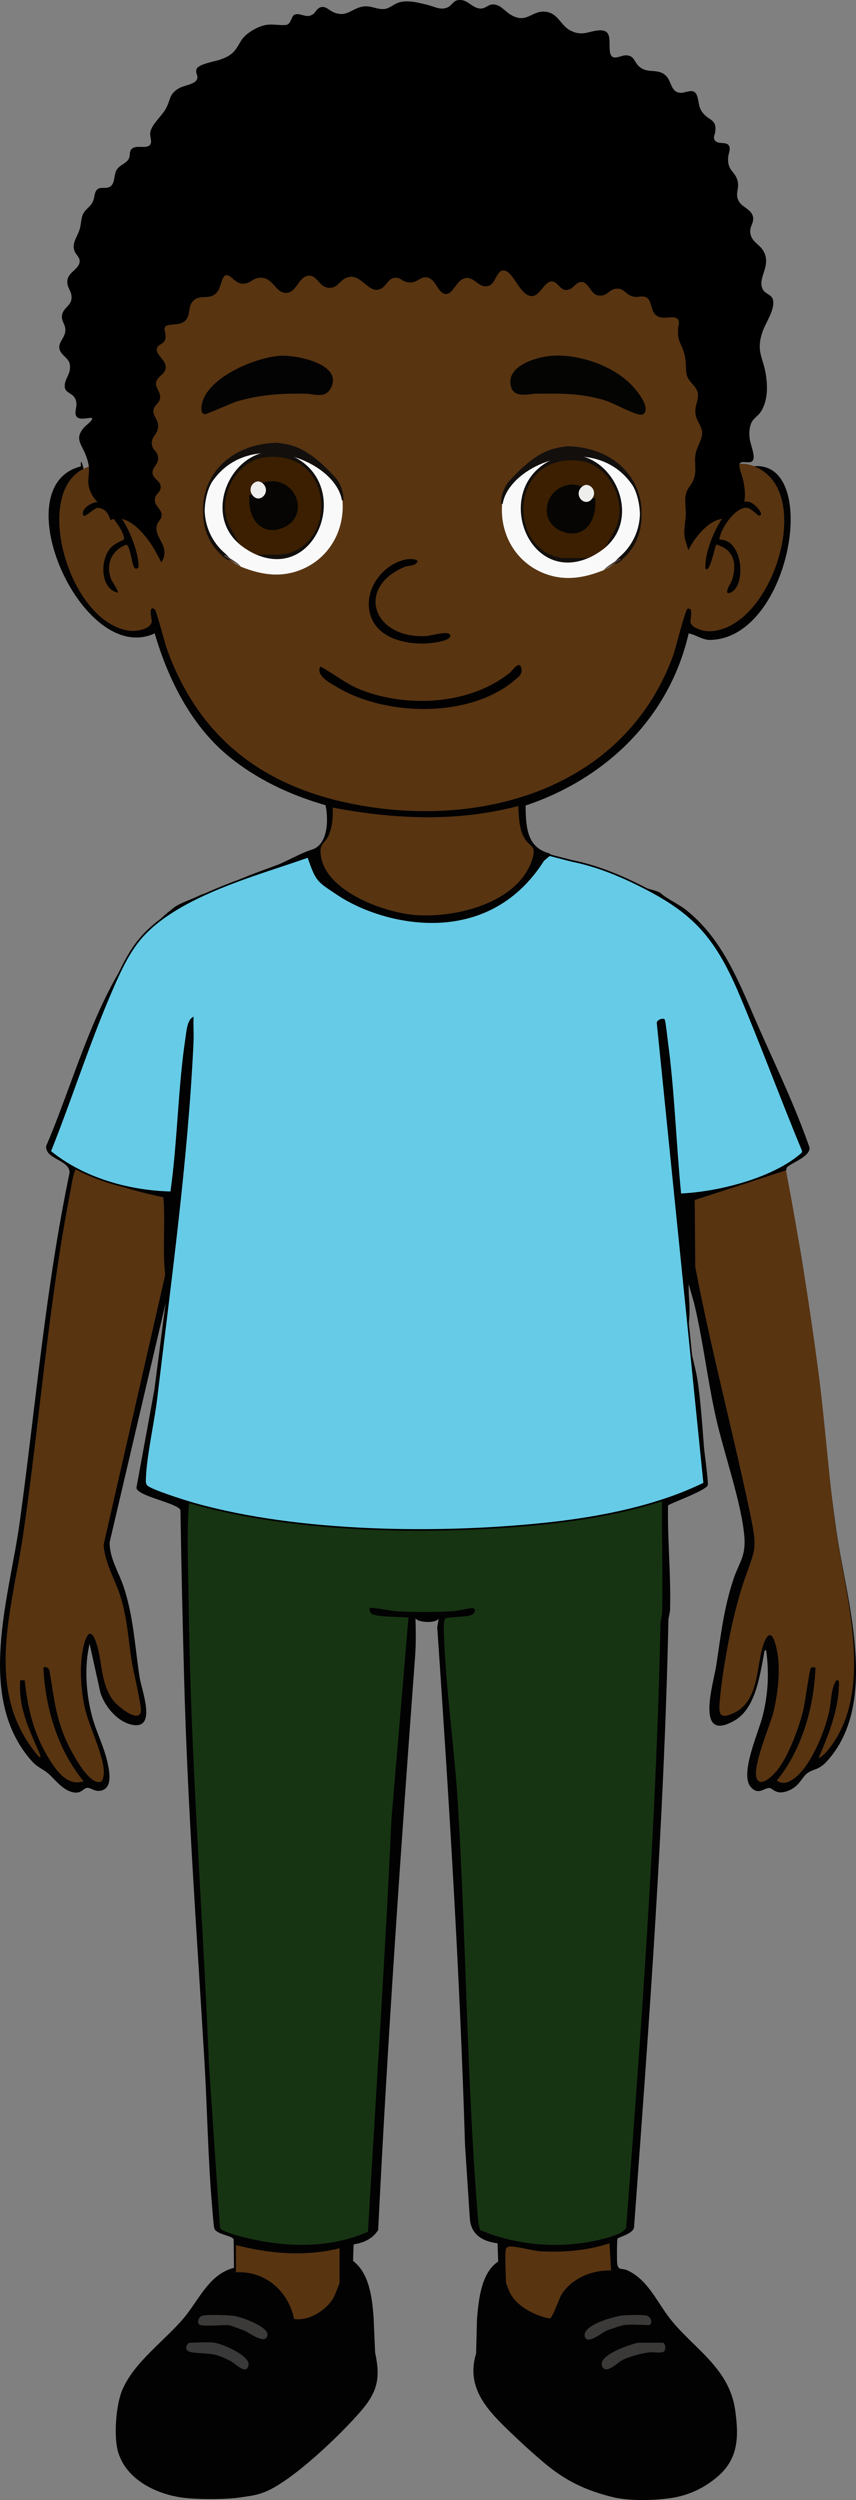 <?xml version="1.0" encoding="UTF-8"?>
<svg id="Layer_1" data-name="Layer 1" xmlns="http://www.w3.org/2000/svg" viewBox="0 0 525.33 1532.95">
  <rect x="0" y="0" width="525.33" height="1532.95" fill="#808080" stroke="none"/>
  <defs>
    <style>
      .cls-1 {
        fill: #583411;
      }

      .cls-2 {
        stroke: #120f0d;
      }

      .cls-2, .cls-3 {
        stroke-miterlimit: 10;
      }

      .cls-2, .cls-4 {
        fill: #120f0d;
      }

      .cls-3 {
        fill: #66cbe6;
        stroke: #000;
      }

      .cls-5 {
        fill: #173412;
      }

      .cls-6 {
        fill: #060504;
      }

      .cls-7 {
        fill: #46727a;
      }

      .cls-8 {
        fill: #eeeeec;
      }

      .cls-9 {
        fill: #f9f9f9;
      }

      .cls-10 {
        fill: #040303;
      }

      .cls-11 {
        fill: #3b1f00;
      }

      .cls-12 {
        fill: #493e36;
      }

      .cls-13 {
        fill: #3a3939;
      }

      .cls-14 {
        fill: #3b3a39;
      }

      .cls-15 {
        fill: #3a3938;
      }

      .cls-16 {
        fill: #020101;
      }

      .cls-17 {
        fill: #020203;
      }

      .cls-18 {
        fill: #040403;
      }
    </style>
  </defs>
  <path class="cls-17" d="M219.01,470.91c206.71,68.68,178.44-176.51,242.57-184.91,42.53-5.57,24,106-26.1,106.38-4.91-.13-8.32-3.2-12.85-4-11.98,52.21-51.5,89.35-100.07,105.53.13,14.05,1.18,25.48,13.91,29.13,1.17.33,3.96,2.83,5.17,2.88,7.37.31,9.33,3.61,13.1,3.21,18,12,12,10,24,9,3.81,4.32,24.2,7.08,26.78,9.57,3.06,2.95,11.07,6.77,15.11,9.94,23.86,18.67,33.67,46.88,45.83,74.24,10.84,24.4,21.54,46.52,30.36,71.79.61,5.62-12.56,10-13.81,12.12-.78,1.32-.55,2.92-.48,4.38.66,13.91,6.88,35.48,9.26,50.32,9.04,56.25,13.51,110.85,21.35,167.17,5.89,42.28,27.14,106.39-5.72,142.34-5.18,5.67-8.18,4.42-11.98,7.28-3.4,2.55-4.69,7.63-10.86,10.39-8.61,3.84-10.18-1.6-12.73-1.34-3.33.34-6.69,4.5-11.14-.64-6.78-7.82,4.62-33.14,7.11-42.67,3.61-13.8,4.3-26.99,2.38-41.16-1.38-.26-1.23,1.85-1.44,2.91-2.6,13.31-5.17,32.87-18.05,40.25-24.39,13.97-12.83-22.82-11.12-33.99,2.83-18.55,4.57-34.85,10.59-52.88,3.27-9.8,7.54-13.74,6.67-25.45-1.52-20.57-12.84-52.43-17.61-74.01-5.12-23.1-7.76-46.6-13.26-69.62l-3.34-11.74c-.16,10.25,1.19,13.59.1,23.8-1.24,11.62,3.42,23.4,5.18,34.29,1.96,12.08,3.13,29.21,4.12,42.11.22,2.82,2.67,20.27,2.36,22.97-.37,3.3-24.17,11.65-24.44,12.66-.28,23.81,1.75,39.87,1.28,63.68-.05,2.32-.98,4.46-1.03,6.78-2.69,124.29-11.98,248.3-21.11,372.34-1.12,3.97-9.53,5.75-10.13,6.73-.39.64-.42,13.3-.21,15.09.58,4.76,3.02,2.79,6.29,4.31,13.26,6.17,18.59,20.67,27.57,31.43,14.61,17.5,35.07,29.22,38.58,54.4,2.3,16.52,1.97,30.1-11.41,41.17-7.73,6.4-16.22,10.44-25.73,12.24-9.12,1.73-26.36,2.53-37.15,0-17.17-4.03-29.92-10.23-42.85-21.11-6.82-5.74-13.44-11.75-19.88-17.93-14.28-13.68-28.62-27.63-21.99-49.21l.53-20.86c1-12.12,2.51-28.53,13.01-35.51l-.38-11.2c-10.64-1.34-16.31-6.36-17.01-15.07l-2.96-45.26c-3.19-105.98-9.85-211.78-17.04-317.43l.93-5.56c-.92,3.26-12.81,3-14.29,0,.22,7.85.34,15.72-.24,23.57-8.68,117.14-16.86,234.26-22.66,351.61-3.04,4.83-8.06,7.75-15.05,8.78-.17,3.39-.29,6.78-.35,10.17,9.86,7.57,11.61,22.01,12.56,34.05l.97,22.1c3.28,15.37,1.68,23.89-8.76,35.98-12.42,14.4-40.9,41.66-57.77,49.06-5.44,2.39-9.42,2.82-16.33,3.83-9.27,1.36-27.25,1.33-36.2,0-15.3-2.28-33.27-10.65-38.55-27.47-3-9.55-1.45-29.39,2.49-38.55,7.33-17.06,25.75-29.88,37.5-43.75,9.45-11.14,15.7-27.22,31-31l-.19-17.4c-.78-2.39-10.13-2.99-11.78-6.5-.52-1.1-1.19-10.73-1.41-13.25-2.6-29.62-3-60.38-4.78-90.16-4.65-77.58-10.31-155.55-12.41-233.27-1.02-37.86-1.65-65.99-2.28-103.86-.8-4.39-27.12-8.74-27-14l11-60,6.88-53.03-34.34,146.54c-.05,9.97,5.64,18.39,8.65,27.44,6.01,18.11,6.91,37.15,9.79,55.66,1.13,7.3,10.24,30.59-3.35,29.03-9.46-1.09-17.96-10.93-20.76-19.9l-6.63-29.97c-3.32,13.94-2.17,30.43,1.42,44.16,2.5,9.55,7.43,18.89,9.52,28.43,1.2,5.44,3.47,15.93-4.04,17.48-3.82.78-5.97-1.83-8.37-1.73-1.96.09-3.35,2.89-6.62,2.92-6.48.06-11.58-6.14-15.76-10.3-4.64-4.61-7.46-4.31-11.89-9.34-34.35-38.97-13.46-100.38-7.21-145.76,9.95-72.22,15.75-143.14,30.64-214.57.42-8.04-15.13-8.29-14.33-16.5,21.04-48.77,35.09-113.62,78.71-146.41,3.16-2.38,11.1-5.16,13.38-6.29,7.13-3.53,7.42-1.76,16.55-6.18,11.58-5.6,16.49-7.3,33.76-13.69,4.23-1.57,13.59-6.91,20.95-9.28,9.63-3.11,9.98-18.39,8.07-27.12-21.78-6.23-42.95-16.14-60.49-30.88-22.23-18.68-36.17-46.51-44.33-74.48-44.36,20.63-93.36-90.37-45.36-102.37-.52-21.72,15.78,90.01,30.4,71.52,1.44-1.82,22.99-17.31,23.25-16.93,33.68,50.46,42.24,105.87,115.8,130.31h-.01v.02Z"/>
  <path class="cls-5" d="M294.56,1367.39c-.37-2.03-.98-4.11-1.15-6.18-6.93-84.51-7.26-170.01-12.37-254.71-2.07-34.27-7.43-70.31-8.57-104.23-.07-2.19-.49-8.93.92-9.94,1.17-.84,12.17-.83,15.3-1.86,2.76-.9,3.9-3.88,1.33-4.42-1.34-.28-9.64,1.82-12.25,1.95-10.43.52-23.86.59-34.26,0-2.63-.15-15.87-2.71-16.56-2.01-.51.51-.02,2.65.97,3.41,3.01,2.33,18.2,1.82,22.76,2.48l-10.44,123.45c-3.83,84.41-9.56,168.72-14.41,253.1-22.81,9.96-47.86,9.73-71.81,4.41-3.27-.73-18.16-4.12-19.01-6.86l-6.78-100.18c-3.79-93.55-11.19-186.81-12.39-280.27-.25-19.56-1.28-42.85,0-62.04.14-2.17.75-4.19,1.03-6.32,23.98,5.83,48,11.03,72.58,13.73,71.41,7.82,147.78,5.77,216.88-14.75-.36,24.08.5,48.24.05,72.33-.04,2.33-.98,4.48-1.03,6.8-2.58,123.64-11.68,247.23-21.08,370.6-1.49,3.8-11.23,6.21-14.95,7.13-24.5,6.1-51.48,4.19-74.77-5.64v.02h.01Z"/>
  <path class="cls-1" d="M435.57,276c4.4,33.83-12.42,11.22-10.42,45.21.1,1.73,2.44,2.21,3.21.66,0-.01.01-.03.02-.04,1.84-3.74,3.11-10.77,5.05-15.43,6.46-15.51,16.83-29.1,34.32-17.93,30.72,19.63,4.58,97.93-32.46,98.62-3.28.06-10.04-1.74-11.43-5.03-.74-1.75,2.23-9.74-1.85-8.81-1.44.33-7.51,24.97-9.01,29.04-30.59,82.74-119.74,106.26-197.48,90.48-54.28-11.02-93.2-40.2-112.96-94.42-1.34-3.67-6.55-23.86-7.54-24.64-4.21-3.33-1.87,6.28-1.87,6.97.04,5.11-9.49,6.61-13.57,6.09-38.04-4.77-61.22-88.54-25.36-100.52,23.83-7.96,30.03,19.15,36.48,36.85.97,1.2-6.02,1.13-5.09-.01,1.36-1.65-2.24-10.72-2.03-13.58,1.31-17.93-2.07-7.05-1-25,.28-4.71-.22-66.56,1-68,26.97-31.77,17-64,17-64l172-28,59-24,76,55s-1.86,35.87,23,46.49l5.09,24.14,10,41-10.09,8.86Z"/>
  <path class="cls-1" d="M482.36,717.57c7.78,40.9,14.45,82.15,19.88,123.5,4.19,31.93,6.28,64.27,10.71,96.11,5.7,40.92,24.33,99.44-4.39,135.39-1.39,1.74-4.07,4.77-6.19,5.39,5.7-13.22,11.89-28.54,12.39-43.22.05-1.33.83-5.02-1.46-4.46-3.55,5.27-3.04,13.33-4.57,19.86-2.8,12.03-11.18,32.8-21.08,40.12-3.47,2.57-7.01,4.37-10.91,1.48,15.33-18.68,22.88-45.1,23.72-69.35-1.07.14-2.11-.56-2.93.58-.77,1.08-3.58,21.92-4.74,26.39-2.83,10.91-8.79,27.15-15.67,35.9-2.01,2.56-9.33,10.49-12.32,6.04-4.13-6.14,7.79-33.13,9.76-41.15,2.49-10.16,3.93-21.68,3.1-32.16-.33-4.13-3.11-22.6-8.06-12.32-6.02,12.5-2.3,36.94-19.44,44.77-8.71,3.98-9.17.56-8.43-7.76,1.8-20.4,7.7-51.61,14.1-70.96,7.58-22.92,9.56-19.87,4.12-45.53-10.55-49.83-23.73-99.3-33.28-149.44l-.3-40.95,55.98-18.22h.01Z"/>
  <path class="cls-1" d="M62.61,1092.1c-7.57,4.94-20.31-20.8-22.53-26.08-6.29-14.97-6.93-25.73-9.64-41.16-.53-3.01-3.65-3.18-3.79-1.97,1.16,24.64,9.05,50.46,24.68,69.32-9.93,3.31-16.54-6.21-21.28-13.84-9.17-14.75-13.14-30.66-14.87-48.05l-2.77-.07c-1.24,17.15,5.64,30.39,11.95,45.16.7,1.65.86,3.11-1.05,1.09-33.7-39.54-15.76-89.9-9.12-135.38,10.23-69.97,15.37-140.52,28.89-210.06.46-2.35,2.16-14.23,3.94-14.42,16.91,8.35,35,13.65,53.25,17.49,1.34,15.72-.71,31.85,1.14,47.53l-37.82,165.49c.77,11.62,7.25,21.6,10.55,32.42,3.96,13,4.64,25.94,6.73,39.25.87,5.51,6.14,27.45,5.61,30.59-1.32,7.7-14.95-3.64-17.53-7.41-7.89-11.52-5.99-25.17-10.5-36.33-2.58-6.39-4.8-4.17-6.45,1.18-3.63,11.73-2.56,28.04-.04,39.97,2.43,11.53,12.38,30.48,11.74,40.96-.09,1.48-.55,2.97-1.09,4.32h0Z"/>
  <path class="cls-1" d="M318.07,494.22c.35,6.55.45,14.35,3.95,20.01,3.16,5.1,7.27,4.14,4.8,12.18-8.45,27.56-47.55,36.54-71.86,34.68-18.76-1.44-55.65-14.36-58.16-37.14-.77-7.01,2.42-6.57,4.71-11.34,2.5-5.19,2.91-11.71,2.65-17.42,38,7.15,76.2,8.95,113.91-.98h0Z"/>
  <path class="cls-1" d="M310.48,1378.94c.23-.8,1.37-1.36,2.28-1.43,4.14-.28,13.96,2.57,19.09,2.89,13.82.86,29.06-.52,42.22-4.91l.96,16.73c-11.3-.46-23.72,4.49-30.22,14.42-1.88,2.87-5.48,14.41-7.42,14.99-8.47-1.46-19.75-7.17-24.09-15.11-.49-.9-2.81-6.54-2.81-6.92,0-4.39-.86-17.65,0-20.65h-.01Z"/>
  <path class="cls-17" d="M210.81,1377.46v21.15c0,.62-3.26,8.55-3.95,9.68-4.55,7.45-15.29,14.03-23.98,12.51-3.5-17.48-18.25-29.63-35.67-28.58v-16.72c20.67,5.39,42.69,7.14,63.6,1.97h0Z"/>
  <path class="cls-14" d="M123,1425.65c-2.39-.72-1.6-4.86,1.14-5.7s15.97-.44,19.49.05c4.09.57,21.46,6.61,20.51,11.9-1.12,6.23-11.11-1.54-14.11-2.8-1.52-.64-9.09-3.46-9.95-3.46-3.78,0-14.43.79-17.09,0h0Z"/>
  <path class="cls-15" d="M391.63,1436.47h15.19c1.23,0,2.38,4.13.52,5.46-1.59,1.14-6.66.15-9.05.46-4.78.61-12.01,2.55-16.32,4.73-2.86,1.44-10.59,9.62-12.55,3.46-2.16-6.79,17.43-13.09,22.21-14.1h0Z"/>
  <path class="cls-14" d="M383.09,1425.65c-2.04.27-8.71,2.54-10.9,3.46-2.79,1.17-11.67,8.73-13.23,3.8-2.3-7.25,18.27-12.68,23.2-13.15,3.22-.3,11.3-.55,14.2.01,4.32.84,3.76,5.87,1.93,5.87-4.64,0-10.82-.57-15.19,0h-.01Z"/>
  <path class="cls-13" d="M131.55,1436.47c4.77.67,22.11,7.83,20.97,13.83-1.22,6.43-8.34-1.21-10.96-2.56-2.28-1.18-6.38-3.06-8.76-3.71-4.52-1.25-14.46-.99-16.9-2.16-3.44-1.66-.63-5.4.46-5.4,4.58,0,10.92-.6,15.19,0h0Z"/>
  <path class="cls-18" d="M338.76,218.14c15.49-1.07,34.97,5.25,46.72,15.92,3.59,3.26,13.45,14.05,10.01,19.24-1.01,1.3-2.28,1.01-3.62.76-4.9-.92-15.27-7.05-21.81-8.94-14.35-4.14-26.36-3.84-41.1-3.72-4.28.04-13.07,2.85-15.2-3.83-4.2-13.18,15.84-18.8,25.01-19.43h-.01Z"/>
  <path class="cls-10" d="M172.65,218.12c9.17-.4,37.96,4.94,30.43,19.75-3.47,6.83-10.36,3.61-15.49,3.53-14.81-.24-27.76.48-42.06,4.7-3.51,1.04-18.64,7.95-19.69,7.86-3.59-.28-2.04-6.47-1.16-8.82,5.67-15.1,33.32-26.38,47.97-27.02h0Z"/>
  <path class="cls-16" d="M196.58,408.65c8.73,4.67,15.81,10.86,25.37,14.52,28.43,10.9,66.41,8.98,90.87-10.62,1.75-1.41,5.7-7.59,7.03-3.27,1.22,3.96-1.78,5.92-4.32,8.05-27.7,23.18-78.94,21.88-108.81,3.91-4.21-2.53-13.04-6.97-10.14-12.59Z"/>
  <path class="cls-16" d="M249.47,342.99c3.14-.55,9.35-.05,5.52,2.76-1.83,1.34-4.58.96-6.74,1.87-30.15,12.65-19.46,44.26,13.39,42.39,3-.17,14-3.6,14.66-.52.55,2.57-5.65,3.82-7.36,4.16-13.07,2.6-33.85.39-40.48-13.61-7.43-15.7,5.48-34.32,21.01-37.04h0Z"/>
  <path class="cls-16" d="M72.21,363.4c-10.59-2.5-10.87-19.43-4.72-27.02,2.63-3.25,8.16-5.08,8.46-5.51,1.85-2.7-9.74-20.54-16.35-19.42-1.84.31-7.42,5.73-8.26,4.74-2.91-3.42,6.82-12.04,15.52-6.73,9.11,5.56,18.37,27.44,18.2,38.23-1.03,1.34-1.88,1.43-2.86-.03-1.3-1.94-2.39-13.48-4.74-13.66-8.98,3.39-12.78,12.01-9.22,21.24.6,1.55,4.82,7.35,3.98,8.16h-.01Z"/>
  <path class="cls-16" d="M441.47,330.94c14.59-.71,16.61,28.16,7.01,32.35-5.3,2.31.37-6.43.63-7.22,3.34-10.39,1.53-19.03-9.51-22.17-.84.65-3.91,18.1-6.66,14.74-1.08-12.18,12.28-44.02,26.61-40.92,3.94.85,10.26,8.42,6.13,8.45-.41,0-4.76-4.35-6.87-4.75-6.98-1.31-16.91,12.75-17.34,19.52h0Z"/>
  <path class="cls-7" d="M169.74,284.95c39.46-6.93,39.05,57.16,1.92,51.64-27.01-4.02-27.42-47.15-1.92-51.64h0Z"/>
  <g>
    <g>
      <path class="cls-9" d="M380.08,342.21c-2.3,2.92-5.49,5.37-9.54,7.36-12.69,5.12-25.09,7.07-38.17,1.36-17.98-7.88-27.47-27.29-23.45-47.32,16.01-30.84,61.61-33.79,78.3-9.95,9.21,16.68,7.98,37.01-7.17,48.55h.03,0Z"/>
      <path class="cls-2" d="M377.6,344.87c-1.22,1.21,3.48-.97,4.27-2.59,17.13-15.01,10.95-38.78,6.61-45.14-23.04-33.66-76.35-13.47-80.48,11.74,0-3.45.95-8.43,4.13-12.71,17.27-19.39,27.14-21.1,36.68-22.06,45.29,1.67,56.42,47.23,31.27,68.13l-2.47,2.63h-.01Z"/>
      <path class="cls-12" d="M370.53,349.58c2.2-2.9,7.13-4.98,9.54-7.36l.87.93h0"/>
      <path class="cls-11" d="M371.4,335.78c-2.82,2.39-7.05,5-10.41,6.44-13.08,2.94-25.61,1.99-34.38-10.1-10.53-14.54-7.57-37.26,7.76-46.68,31.97-19.66,62.48,23.55,37.03,50.34h0Z"/>
      <path class="cls-4" d="M371.4,335.78l6.51-11.95c7.61-16.66-4.73-39.13-21.79-41.27-43.88-5.47-45.43,55.83-10.31,59.63h15.18c-36.83,15.71-58.06-40.12-24.88-59,32.78-18.65,61.86,30.04,35.29,52.56h0v.02h0Z"/>
      <path class="cls-6" d="M357.52,298.09c-1.29,6.64-.58,8.6,6.06,7.36,2.59-.51,1.72,1.42,1.74,3.17.19,13.33-8.88,22.33-21.15,16.92-13.96-6.17-9.91-25.5,4.42-28.15,4.06-.74,5.83.37,8.9.7h.03Z"/>
      <path class="cls-8" d="M363.6,305.45c-4.4,6.46-12.57-2.12-6.06-7.36.27,0,1.45-1.01,2.82-.76,3.63.68,5.49,4.85,3.24,8.1h0v.02Z"/>
    </g>
    <g>
      <path class="cls-9" d="M138.28,340.1c-15.14-11.54-16.38-31.87-7.17-48.55,16.69-23.83,62.29-20.89,78.3,9.95,4.02,20.03-5.47,39.44-23.45,47.32-13.08,5.72-25.48,3.76-38.17-1.36-4.06-1.99-7.24-4.44-9.54-7.36h.03Z"/>
      <path class="cls-2" d="M138.26,340.1c-25.15-20.87-14.02-66.44,31.27-68.13,9.54.99,19.39,2.69,36.68,22.06,3.19,4.3,4.13,9.27,4.13,12.71-4.13-25.21-57.44-45.42-80.48-11.74-4.35,6.33-10.53,30.1,6.61,45.14.79,1.62,5.49,3.8,4.27,2.59l-2.47-2.63h0Z"/>
      <path class="cls-12" d="M137.39,341.02h0l.87-.93c2.41,2.39,7.34,4.46,9.54,7.36"/>
      <path class="cls-11" d="M183.96,283.32c15.34,9.42,18.29,32.14,7.76,46.68-8.77,12.09-21.3,13.04-34.38,10.1-3.36-1.44-7.59-4.05-10.41-6.44-25.46-26.79,5.06-70,37.03-50.34Z"/>
      <path class="cls-4" d="M146.93,333.64c-26.58-22.52,2.51-71.21,35.29-52.56,33.18,18.88,11.96,74.71-24.88,59h15.18c35.11-3.8,33.57-65.1-10.31-59.63-17.05,2.14-29.4,24.61-21.79,41.27l6.51,11.95h0v-.02h0Z"/>
      <path class="cls-6" d="M160.84,295.97c3.07-.33,4.85-1.44,8.9-.7,14.33,2.65,18.39,21.98,4.42,28.15-12.26,5.41-21.34-3.6-21.15-16.92.02-1.75-.85-3.68,1.74-3.17,6.64,1.23,7.36-.72,6.06-7.36h.03Z"/>
      <path class="cls-8" d="M154.73,303.31c-2.24-3.25-.39-7.42,3.24-8.1,1.37-.25,2.55.78,2.82.76,6.51,5.24-1.66,13.82-6.06,7.36h0v-.02Z"/>
    </g>
  </g>
  <path class="cls-3" d="M351.08,527.9c14.04,2.79,27.64,8.17,40.6,14.59,33.14,16.4,47.11,30.72,62.62,67.4,13.45,31.82,25.09,63.61,38.37,95.62.36,1.46-.76,2.04-1.62,2.79-18,15.07-51.22,23.09-73.51,24.03-3.1-31.07-4-63.12-8.2-93.99-.23-1.89-1.43-12.55-1.86-12.98-.59-.63-3.61.16-3.92,1.77l28.63,282.39c-29.07,14.28-64,21-95.75,24.46-65.98,7.12-152.72,6.21-216.96-11.88-4.8-1.33-26.96-8.25-29.42-10.9-1.22-1.33-1.07-2.71-1.03-4.44.44-14.04,5.16-34.37,6.94-49.23,8.45-70.9,18.99-147.07,22.28-218.22.23-5-.12-10.03,0-15.02-2.93,2.08-3.33,8.21-3.88,11.84-4.72,31.3-4.87,63.59-9.32,94.97-25.53-.59-53.65-8.21-74.3-25.09,12.73-31.82,23.47-65.63,36.95-96.97,4.4-10.23,9.4-21.55,15.9-30.32,21.37-28.99,74.44-42.24,105.53-53.4,5.27,15.11,5.52,14.65,18.56,23.3,26.91,17.87,90.91,33.87,125.79-21.15l3.76-3.15s13.93,3.62,13.86,3.57h-.02Z"/>
  <path class="cls-1" d="M208.38,1378.55v21.15c0,.62-3.26,8.55-3.95,9.68-4.55,7.45-15.29,14.03-23.98,12.51-3.5-17.48-18.25-29.63-35.67-28.58v-16.72c20.67,5.39,42.69,7.14,63.6,1.97h0Z"/>
  <path d="M67.74,318.85c-1.85-7.07-8.78-9.99-11.84-16.51-3.28-6.99-.7-10.11-1.44-16.71-.22-1.97-1.14-4.84-1.87-6.7-2.7-6.94-7.19-10.08-.57-17.3.73-.79,5.35-4.13,4.4-5.24-.86-1.01-9.91,2.84-10.08-3.03-.09-3.3,1.46-5.1-.12-8.77-1.48-3.42-5.92-3.69-6.41-6.87-.81-5.19,4.06-8.16,3.04-14.25-.75-4.5-6.39-5.81-6.48-10.63-.06-3.41,3.56-6.03,3.73-10.18s-3-5.88-1.87-10.17c.93-3.53,5.1-5.27,5.6-8.97.73-5.32-3.28-6.84-2.41-12,.79-4.69,7.03-6.57,7.45-10.95.27-2.91-2.27-4.26-3.14-6.64-1.84-5.01,1.9-8.83,3.24-13.64.74-2.68.8-5.74,1.65-8.2,1.2-3.48,4.54-4.94,6.17-8.08,1.07-2.06.95-3.71,1.6-5.71,1.5-4.62,5.32-2.29,8.48-3.5,3.89-1.5,2.8-7.04,4.55-10.35,1.99-3.77,6.97-4.14,8.01-8.12.27-1.04.17-2.04.4-3.09,1.2-5.23,8.37-2.02,11.39-3.73,2.79-1.59.73-5.14.97-7.94.43-4.96,7.09-10.34,9.66-15.05,3-5.5,1.8-8.96,8.12-12.47,2.8-1.56,8.24-2.25,10.16-4.34,2.61-2.85-.69-4.33.54-7.42s11.28-4.6,14.45-5.73c7.39-2.65,8.96-4.85,12.69-11.35,2.81-4.91,10.97-9.5,16.46-10.06,3.82-.39,7.62.53,11.43.13,3.28-.87,2.91-5.4,5.1-6.3,3.67-1.5,7.38,2.94,11.68-.56,1.08-.88,1.77-2.52,2.99-3.34,3.84-2.53,6.33,1.38,9.63,2.62,6.76,2.54,9.23-.87,14.84-2.95,7.09-2.64,10.66,1.56,16.39.71,2.63-.39,5.06-2.59,7.47-3.58,5.64-2.32,12.88-.26,18.64,1.14,4.39,1.06,8.33,3.69,12.84,1.21,1.65-.91,3.3-3.52,4.91-3.94,6.42-1.7,8.92,4.48,14.33,4.93,3.32.27,4.75-2.27,7.54-2.49,4.75-.39,7.66,4.12,11.32,6.29,9.94,5.91,12.77-2.69,21.27-1.85,7.94.78,9.33,8.56,15.55,11.62,7.2,3.55,10.49.48,17.11-.15,9.22-.88,5.88,8.15,7.13,13.79,1.17,5.29,6.31,1.53,9.5,1.49,5.12-.07,5.08,3.6,7.84,6.41,5.38,5.45,11.65,1.06,16.9,6.09,3.61,3.46,2.92,10.63,9.47,10.49,3.19-.07,7.82-3.23,9.59,1.71,1.55,4.31.54,7.08,4.06,11.18s8.02,3.41,7.19,10.8c-.21,1.89-1.49,3.37-.4,5.26,1.83,3.24,7.56.35,8.99,3.93.79,1.98-.53,4.41-.7,6.46-.75,8.64,4.35,8.56,5.82,14.8,1.12,4.78-1.76,7.59.6,12.15,2.1,4.06,8.13,5.07,8.88,10.1.59,3.88-2.92,5.93-1.41,10.99,1.2,4.04,5.13,5.63,7.26,8.87,6.25,9.51-3.58,16.95.05,24.17,1.58,3.12,5.81,3.18,6.38,6.9.96,6.28-4.59,13.46-6.58,19.42-3.99,11.95.41,15.24,2.1,25.92,1.19,7.54,1.21,15.73-2.79,22.47-1.93,3.25-5.01,4.28-6.36,7.88-1.03,2.72-1.12,6.17-.75,9.04.43,3.36,2.89,9.08,2.4,12.08-.83,5.03-7.97,0-8.71,3.91-.35,1.86,1.81,7.15,2.3,9.45,1.09,5.19,2.49,14.06-1.98,17.96-2.46,2.14-6.64,1.69-8.16,5.25-.19-.15-4.17.78-4.85.97-7.86,2.29-15.04,11.71-18.69,18.78l-2.05-7c-1.02-4.84.31-9.66.51-14.51s-1.18-9.91.56-14.41c.83-2.15,2.32-3.59,3.36-5.52,3.56-6.57.96-10.95,2.12-17.61.8-4.58,4.22-8.75,4.01-13.16-.18-4.06-3.58-7.06-4.06-11.18-.53-4.56.95-6.42,1.46-10.25.94-7.26-6.55-8.53-7.15-15.52-.46-5.37.05-8.51-2.03-13.87-2.24-5.75-3.28-5.94-2.97-12.91.09-1.99,1.27-3.78-.14-5.6-2.62-3.36-10.17,1.58-14.24-3.38-2.8-3.42-1.67-10.85-7.74-10.65-2.55.08-3.58.7-6.36-.21-4.09-1.34-4.76-5.23-9.93-4.52-4.11.57-5.32,5.09-10.94,4.04-4.11-.77-5.48-7.73-9.52-8.19-3.2-.38-4.68,2.92-7.13,4.18-6.35,3.26-7.13-5.2-12.22-4.45-3.74.55-6.73,8.27-10.78,8.83-8.06,1.11-11.77-15.67-18.18-15.61-4.3.04-4.82,7.88-8.77,9.29-6.03,2.14-8.55-4.92-13.74-4.71-6.17.24-8,9.68-12.63,9.82-5.2.16-6.18-9.78-12.25-10.24-4.42-.33-6.39,4.79-12.7,2.71-2.87-.95-3.54-2.96-7.31-2.3-3.04.53-4.73,4.78-7.28,6.31-8.24,4.96-12.52-10.71-22.13-6.23-4.31,2.01-4.95,6.49-10.84,5.91-4.88-.48-6.63-6.76-10.68-7.32-7.42-1-8.02,10.66-15.36,10.51-6.5-.12-7.81-10.63-16.86-9.19-4.05.64-4.92,4.07-10.43,3.43-3.99-.47-6.81-6.26-9.88-4.94-1.68.72-2.8,7.06-4.14,9.19-4,6.38-9.86,2.36-14.36,5.5s-2.51,8.22-5.1,12.03c-3.32,4.91-11.62,2.19-13.15,4.82-1.38,2.36,1.99,5.74-.92,9.27-1.25,1.52-3.75,1.78-4.18,4.05-.8,4.22,6.27,6.97,5.35,12.45-.56,3.32-5.45,4.92-5.86,8.4-.43,3.69,2.92,5.29,2.49,9.53-.36,3.47-4.28,4.22-4.1,8.29.15,3.59,3.39,4.87,2.84,9.88-.49,4.47-5.37,6.15-3.39,11.72.58,1.61,2.14,2.67,2.81,4.16,2.56,5.73-3.11,7.82-2.81,11.75.31,4.3,6.43,5.12,4.71,10.36-.48,1.46-2.29,2.69-2.83,4.14-2.03,5.41,3.49,6.92,3.71,11.1.15,2.85-2.17,3.95-2.85,6.35-2,7.12,6.42,11.61,4.27,19.63-.33,1.24-1.15,2.24-1.43,3.49l-3.71-6.9c-4.48-8.3-16.81-24.5-27.68-19.22v-.02Z"/>
</svg>